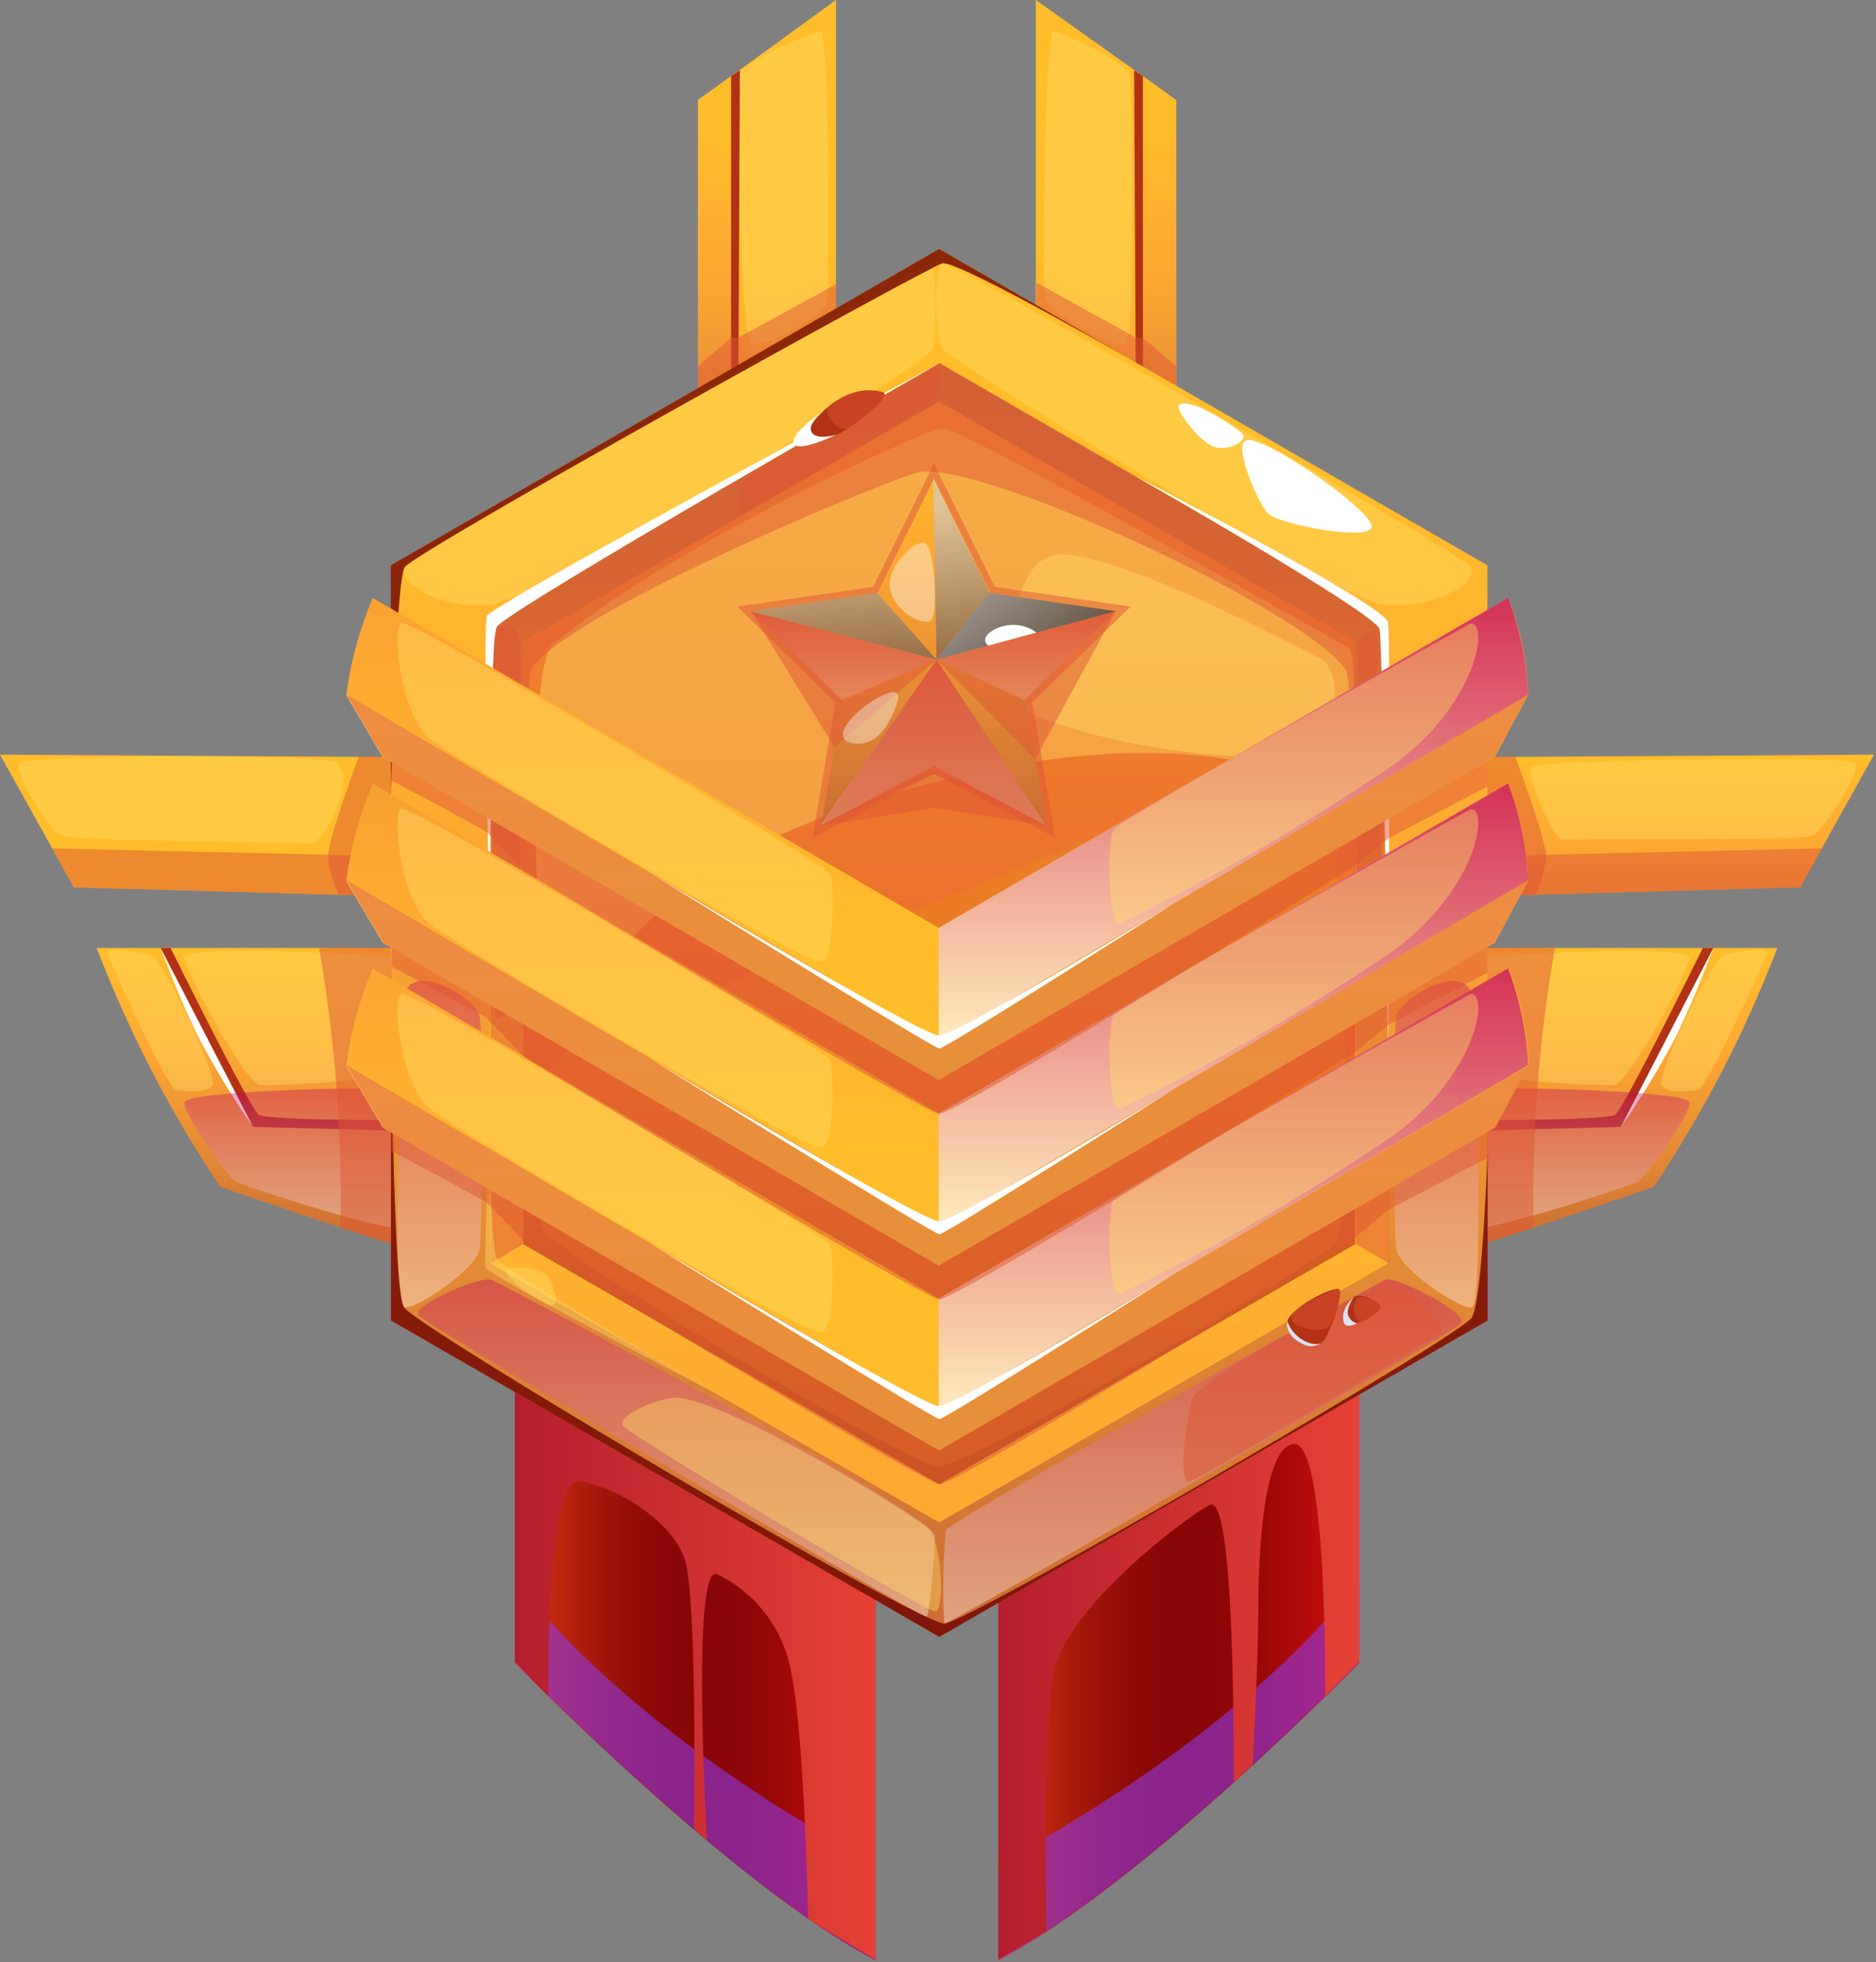 <svg width="130" height="136" viewBox="0 0 130 136" fill="none" xmlns="http://www.w3.org/2000/svg">
<rect x="0" y="0" width="130" height="136" fill="#808080" stroke="none"/>
<path d="M75 52.65L129.86 52.3L124.74 61.5L77.82 62.8L75 52.65Z" fill="url(#paint0_linear_6456_59062)"/>
<g style="mix-blend-mode:multiply" opacity="0.5">
<path d="M77.422 59.92L126.242 58.8L124.742 61.5L77.822 62.8L77.422 59.92Z" fill="#DE5634"/>
</g>
<g style="mix-blend-mode:soft-light" opacity="0.4">
<path d="M106.112 53.11C105.702 53.56 107.602 58.36 108.382 58.21C109.162 58.06 125.012 58.35 125.722 57.86C126.432 57.37 129.082 53.34 128.502 52.86C127.922 52.38 106.502 52.68 106.112 53.11Z" fill="#FFDF66"/>
</g>
<g style="mix-blend-mode:multiply" opacity="0.5">
<path d="M105 52.42C105 52.42 107.07 58.02 107.14 59.24C107.1 60.21 106.837 61.158 106.37 62.01L77.83 62.8L75 52.65L105 52.42Z" fill="#DE5634"/>
</g>
<path d="M54.86 52.65L0 52.3L5.12 61.5L52.04 62.8L54.86 52.65Z" fill="url(#paint1_linear_6456_59062)"/>
<g style="mix-blend-mode:multiply" opacity="0.5">
<path d="M52.451 59.92L3.621 58.8L5.121 61.5L52.041 62.8L52.451 59.92Z" fill="#DE5634"/>
</g>
<g style="mix-blend-mode:soft-light" opacity="0.4">
<path d="M23.37 52.91C24.73 54.2 22.29 58.61 21.51 58.46C20.73 58.31 4.85 58.35 4.14 57.86C3.43 57.37 0.78 53.34 1.36 52.86C1.94 52.38 22.58 52.17 23.37 52.91Z" fill="#FFDF66"/>
</g>
<g style="mix-blend-mode:multiply" opacity="0.5">
<path d="M24.87 52.42C24.87 52.42 22.8 58 22.73 59.24C22.772 60.207 23.035 61.151 23.5 62L52.001 62.8L54.821 52.65L24.87 52.42Z" fill="#DE5634"/>
</g>
<path d="M60.68 102.87V135.87C50.68 130.61 35.68 115.26 35.68 115.26V92.44L60.68 102.87Z" fill="url(#paint2_linear_6456_59062)"/>
<g style="mix-blend-mode:multiply" opacity="0.6">
<path d="M60.68 129.2V135.84C50.68 130.58 35.68 115.23 35.68 115.23V109.54C39.17 114 46.52 121.46 60.68 129.2Z" fill="#8E37E2"/>
</g>
<path d="M69.18 102.87V135.87C79.18 130.61 94.18 115.26 94.18 115.26V92.44L69.18 102.87Z" fill="url(#paint3_linear_6456_59062)"/>
<g style="mix-blend-mode:multiply" opacity="0.6">
<path d="M69.18 129.2V135.84C79.18 130.58 94.18 115.23 94.18 115.23V109.54C90.69 114 83.34 121.46 69.18 129.2Z" fill="#8E37E2"/>
</g>
<path style="mix-blend-mode:multiply" d="M38.002 117.55C38.002 117.55 37.772 102.42 40.132 102.68C42.492 102.94 46.562 105.34 47.452 108.09C48.342 110.84 48.082 126.77 48.082 126.77L48.982 127.51C48.982 127.51 47.872 108.16 49.712 109.11C51.073 109.772 52.253 110.755 53.151 111.975C54.048 113.194 54.635 114.613 54.862 116.11C55.752 120.47 56.002 133 56.002 133L60.672 135.8V102.8L35.672 92.37V115.16L38.002 117.55Z" fill="url(#paint4_linear_6456_59062)"/>
<path style="mix-blend-mode:multiply" d="M91.82 117.55C91.82 117.55 92.01 99.82 89.65 100.08C87.29 100.34 87.19 109.32 87.19 112.08C87.19 114.84 86.81 122.31 86.81 122.31L85.48 123.52C85.48 123.52 85.67 103.35 83.83 104.3C81.99 105.25 73.92 111.49 73.06 115.81C72.2 120.13 72.53 133.81 72.53 133.81L69.18 135.81V102.81L94.18 92.38V115.17L91.82 117.55Z" fill="url(#paint5_linear_6456_59062)"/>
<path d="M30.26 50.87L27.57 42.39L30.24 39.02L48.36 28.09V6.94L50.66 5.28L57.93 0V36.08L30.26 50.87Z" fill="url(#paint6_linear_6456_59062)"/>
<path d="M27.57 42.39L50.66 29.16V5.28L48.36 6.94V28.09L30.24 39.02L27.57 42.39Z" fill="url(#paint7_linear_6456_59062)"/>
<g style="mix-blend-mode:soft-light" opacity="0.4">
<path d="M51.19 5.28C51.07 6.63 51.3 23.44 52.08 23.83C52.86 24.22 57 21.92 57.28 21C57.56 20.08 57.42 2.09 56.87 2.16C56.32 2.23 51.27 4.33 51.19 5.28Z" fill="#FFDF66"/>
</g>
<path style="mix-blend-mode:multiply" opacity="0.37" d="M51.33 29.47C49.27 31.16 28.73 42.39 28.45 43.12C28.09 44.05 30.82 48.43 32.12 48.06C33.42 47.69 57.85 33.84 57.9 33.19C57.95 32.54 58.01 28.93 57.42 28.7C56.83 28.47 52.11 28.82 51.33 29.47Z" fill="url(#paint8_linear_6456_59062)"/>
<path d="M27.57 43.12L51.15 29.42L51.27 4.87L50.66 5.28V29.16L27.57 42.39V43.12Z" fill="#B33114"/>
<g style="mix-blend-mode:soft-light" opacity="0.4">
<path d="M48.61 28.33C47.26 28.42 30.5 39.18 30.5 39.49C30.5 39.8 27.5 41.62 28.26 41.57C29.02 41.52 50.17 29.57 50.2 29.16C50.23 28.75 49.33 28.28 48.61 28.33Z" fill="#FFDF66"/>
</g>
<g style="mix-blend-mode:soft-light" opacity="0.4">
<path d="M27.57 43.12C27.57 43.12 38.73 37.49 44.43 33.89C50.13 30.29 51.33 29.47 51.33 29.47L27.57 43.12Z" fill="#FFDF66"/>
</g>
<g style="mix-blend-mode:multiply" opacity="0.5">
<path d="M48.36 25.38L50.66 23.4H51.16L57.93 19.7V36.08L50.2 39.98L46.41 29.26L48.36 28.09V25.38Z" fill="#DE5634"/>
</g>
<path d="M99.601 50.87L102.301 42.39L99.621 39.02L81.501 28.09V6.94L79.201 5.28L71.781 0V36L99.601 50.87Z" fill="url(#paint9_linear_6456_59062)"/>
<path d="M102.299 42.39L79.199 29.16V5.28L81.499 6.94V28.09L99.619 39.02L102.299 42.39Z" fill="url(#paint10_linear_6456_59062)"/>
<g style="mix-blend-mode:soft-light" opacity="0.4">
<path d="M78.292 5.28C78.412 6.63 78.752 23.44 77.962 23.83C77.172 24.22 72.802 21.69 72.472 20.76C72.142 19.83 72.472 2.08 73.002 2.15C73.532 2.22 78.212 4.33 78.292 5.28Z" fill="#FFDF66"/>
</g>
<path style="mix-blend-mode:multiply" opacity="0.37" d="M78.54 29.47C80.54 31.16 101.13 42.39 101.41 43.12C101.77 44.05 99.04 48.43 97.75 48.06C96.46 47.69 72 33.84 72 33.19C72 32.54 71.89 28.93 72.48 28.7C73.07 28.47 77.75 28.82 78.54 29.47Z" fill="url(#paint11_linear_6456_59062)"/>
<path d="M102.3 43.12L78.72 29.42L78.59 4.87L79.2 5.28V29.16L102.3 42.39V43.12Z" fill="#B33114"/>
<g style="mix-blend-mode:soft-light" opacity="0.4">
<path d="M81.251 28.33C82.601 28.42 99.371 39.18 99.371 39.49C99.371 39.8 102.321 41.62 101.601 41.57C100.881 41.52 79.691 29.57 79.661 29.16C79.631 28.75 80.531 28.28 81.251 28.33Z" fill="#FFDF66"/>
</g>
<g style="mix-blend-mode:soft-light" opacity="0.4">
<path d="M102.299 43.12C102.299 43.12 91.139 37.49 85.429 33.89C79.719 30.29 78.539 29.47 78.539 29.47L102.299 43.12Z" fill="#FFDF66"/>
</g>
<g style="mix-blend-mode:multiply" opacity="0.5">
<path d="M81.5 25.38L79.2 23.4H78.7L71.82 19.58V35.97L79.66 39.98L83.45 29.26L81.5 28.09V25.38Z" fill="#DE5634"/>
</g>
<path d="M28.929 86.65C28.839 86.98 15.249 82.25 15.249 82.25C11.794 77.068 8.927 71.517 6.699 65.7H29.909L28.929 86.65Z" fill="url(#paint12_linear_6456_59062)"/>
<path d="M11.129 65.7C11.129 65.7 16.549 76.89 17.539 78.1L29.279 78.42V77.62C29.279 77.62 18.539 77.71 17.919 77.25C17.299 76.79 11.819 65.7 11.819 65.7H11.129Z" fill="#B33114"/>
<path d="M11.129 65.7L17.539 78.1C16.151 76.114 14.888 74.044 13.759 71.9C12.329 69 11.129 65.7 11.129 65.7Z" fill="white"/>
<g style="mix-blend-mode:soft-light" opacity="0.4">
<path d="M12.789 66.46C13.689 69.14 17.259 75.21 17.999 75.21C18.739 75.21 27.349 75.06 28.139 73.82C28.929 72.58 29.619 66.58 28.929 66.46C28.239 66.34 12.389 65.27 12.789 66.46Z" fill="#FFDF66"/>
</g>
<g style="mix-blend-mode:soft-light" opacity="0.4">
<path d="M7.472 66.17C8.572 68.79 11.652 75.46 12.222 75.54C12.792 75.62 14.712 75.86 14.742 75.06C14.742 73.78 11.192 66.34 10.392 66.17C9.592 66 7.192 65.52 7.472 66.17Z" fill="#FFDF66"/>
</g>
<path style="mix-blend-mode:multiply" opacity="0.37" d="M12.78 76.41C12.68 77.24 15.78 81.51 16.28 81.85C16.78 82.19 27.22 85.56 27.91 85.08C28.6 84.6 28.91 75.8 28.38 75.54C27.85 75.28 12.9 75.5 12.78 76.41Z" fill="url(#paint13_linear_6456_59062)"/>
<g style="mix-blend-mode:multiply" opacity="0.5">
<path d="M22.109 65.7C23.231 72.096 23.723 78.587 23.579 85.08L28.929 86.65L29.929 65.65L22.109 65.7Z" fill="#DE5634"/>
</g>
<path d="M100.93 86.65C101.02 86.98 114.61 82.25 114.61 82.25C118.065 77.068 120.932 71.517 123.16 65.7H100L100.93 86.65Z" fill="url(#paint14_linear_6456_59062)"/>
<path d="M118.73 65.7C118.73 65.7 113.31 76.89 112.32 78.1L100.59 78.42V77.62C100.59 77.62 111.33 77.71 111.94 77.25C112.55 76.79 118 65.7 118 65.7H118.73Z" fill="#B33114"/>
<path d="M118.73 65.7L112.32 78.1C113.712 76.117 114.975 74.046 116.1 71.9C117.53 69 118.73 65.7 118.73 65.7Z" fill="white"/>
<g style="mix-blend-mode:soft-light" opacity="0.4">
<path d="M117.072 66.46C116.172 69.14 112.612 75.21 111.862 75.21C111.112 75.21 102.512 75.06 101.722 73.82C100.932 72.58 100.242 66.58 100.932 66.46C101.622 66.34 117.472 65.27 117.072 66.46Z" fill="#FFDF66"/>
</g>
<g style="mix-blend-mode:soft-light" opacity="0.4">
<path d="M122.401 66.17C121.291 68.79 118.221 75.46 117.641 75.54C117.061 75.62 115.151 75.86 115.121 75.06C115.121 73.78 118.671 66.34 119.481 66.17C120.291 66 122.671 65.52 122.401 66.17Z" fill="#FFDF66"/>
</g>
<path style="mix-blend-mode:multiply" opacity="0.37" d="M117.078 76.41C117.178 77.24 114.078 81.51 113.578 81.85C113.078 82.19 102.638 85.56 101.998 85.08C101.358 84.6 100.998 75.8 101.518 75.54C102.038 75.28 116.998 75.5 117.078 76.41Z" fill="url(#paint15_linear_6456_59062)"/>
<g style="mix-blend-mode:multiply" opacity="0.5">
<path d="M107.75 65.7C106.628 72.096 106.136 78.587 106.28 85.08L100.93 86.65L99.93 65.65L107.75 65.7Z" fill="#DE5634"/>
</g>
<path d="M65.08 17.25L27.09 39.18V91.52L65.08 113.45L103.07 91.52V39.18L65.08 17.25Z" fill="url(#paint16_linear_6456_59062)"/>
<path d="M33.961 87.55V43.15L65.081 25.18L96.201 43.15V87.55L65.081 105.52L33.961 87.55Z" fill="url(#paint17_linear_6456_59062)"/>
<path d="M36.25 86.23V44.47L65.08 27.83L93.91 44.47V86.23L65.08 102.87L36.25 86.23Z" fill="url(#paint18_linear_6456_59062)"/>
<g style="mix-blend-mode:soft-light" opacity="0.4">
<path d="M27.998 39.32C27.529 40.73 31.569 42.46 34.408 41.84C37.248 41.22 63.998 25.54 64.678 24.13C64.874 22.175 64.874 20.205 64.678 18.25C63.739 18.25 28.268 38.64 27.998 39.32Z" fill="#FFDF66"/>
</g>
<g style="mix-blend-mode:soft-light" opacity="0.4">
<path d="M101.941 39.32C102.411 40.73 98.371 42.46 95.531 41.84C92.691 41.22 66.201 25.39 65.301 24.13C64.831 23.48 64.681 18.25 65.301 18.25C66.241 18.25 101.711 38.64 101.941 39.32Z" fill="#FFDF66"/>
</g>
<path style="mix-blend-mode:multiply" opacity="0.37" d="M27.998 69.09C27.738 70.65 27.119 90.46 27.998 90.61C28.878 90.76 32.998 87.94 33.228 86.61C33.459 85.28 33.529 71.73 33.228 70.43C32.928 69.13 28.428 66.48 27.998 69.09Z" fill="url(#paint19_linear_6456_59062)"/>
<path style="mix-blend-mode:multiply" opacity="0.37" d="M102 69.09C102.26 70.65 102.88 90.46 102 90.61C101.12 90.76 97 87.94 96.77 86.61C96.54 85.28 96.47 71.73 96.77 70.43C97.07 69.13 101.59 66.48 102 69.09Z" fill="url(#paint20_linear_6456_59062)"/>
<path style="mix-blend-mode:multiply" opacity="0.37" d="M29 91.15C29.46 91.83 63.68 112.06 64.19 112.06C64.45 112.06 64.8 107.06 64.8 106.47C64.8 104.91 34.54 88.84 34.01 88.69C33.18 88.47 28.49 90.47 29 91.15Z" fill="url(#paint21_linear_6456_59062)"/>
<path style="mix-blend-mode:multiply" opacity="0.37" d="M101.27 91.68C100.81 92.36 65.95 112.52 65.44 112.52C65.304 110.357 65.34 108.187 65.55 106.03C66.66 104.93 95.55 88.84 96.04 88.69C96.82 88.47 101.73 91 101.27 91.68Z" fill="url(#paint22_linear_6456_59062)"/>
<g style="mix-blend-mode:multiply" opacity="0.37">
<path d="M37.569 85.12C35.569 73.55 36.669 72.82 51.019 67.93C65.369 63.04 89.649 50.44 91.779 55.93C93.909 61.42 93.179 84.68 92.699 85.93C92.219 87.18 67.149 101.6 65.079 101.63C63.009 101.66 37.799 86.42 37.569 85.12Z" fill="#ED8A1D"/>
</g>
<g style="mix-blend-mode:soft-light" opacity="0.4">
<path d="M93.29 44.76C92.78 44.64 66.73 29.58 65.29 29.69C63.85 29.8 45.74 38.29 38.29 44.69C36.29 46.41 37.03 71.95 38.86 71.48C40.69 71.01 42 60.7 62.2 54.9C82.05 49.18 90.69 54.13 92.84 55.01C93.45 55.26 94.44 45 93.29 44.76Z" fill="#FFDF66"/>
</g>
<g style="mix-blend-mode:multiply" opacity="0.5">
<path d="M34 87.55V43.15L65.12 25.15L96.24 43.15V87.55L93.95 86.23C93.95 86.23 94.09 47.63 93.26 46.42C90.26 42.1 67.26 31.6 63.5 32.77C59.74 33.94 39.12 42.68 36.83 46.35C36.06 47.58 36.25 86.23 36.25 86.23L34 87.55Z" fill="#DE5634"/>
</g>
<g style="mix-blend-mode:soft-light" opacity="0.4">
<path d="M70.901 49.21C78.651 52.75 90.331 52.81 91.401 52.13C92.471 51.45 93.181 46.48 91.501 45.65C89.821 44.82 76.501 37.72 73.001 38.48C69.501 39.24 69.521 48.59 70.901 49.21Z" fill="#FFDF66"/>
</g>
<path opacity="0.8" d="M27.088 55.13C27.088 55.01 27.418 40.37 28.038 39.32C28.658 38.27 64.258 18.53 65.298 18.25C66.338 17.97 79.668 25.67 79.668 25.67L65.078 17.25L27.078 39.18L27.088 55.13Z" fill="#700000"/>
<path d="M78.68 33C78.68 33 95.37 42.53 95.6 43.6C95.83 44.67 96.2 73.36 96.2 73.36C96.2 73.36 96.36 44.36 96.2 43.15C96.04 41.94 78.68 33 78.68 33Z" fill="white"/>
<path d="M34.002 67.48C34.002 67.48 33.442 43.48 33.732 42.7C34.022 41.92 65.082 25.18 65.082 25.18C65.082 25.18 35.002 42.36 34.422 43.45C33.842 44.54 34.002 67.48 34.002 67.48Z" fill="white"/>
<path opacity="0.8" d="M27.09 91.52L65.09 113.45L103.09 91.52V79.6C103.09 79.6 102.75 90 102 91.3C101.25 92.6 67.19 112.39 65.46 112.52C63.73 112.65 28.91 92 28 90.61C27.09 89.22 27.09 64.85 27.09 64.85V91.52Z" fill="#700000"/>
<g style="mix-blend-mode:soft-light" opacity="0.4">
<path d="M34 76.19C34 76.19 33.89 86.43 34.46 87.28C35.03 88.13 49.79 96.67 49.79 96.67C49.79 96.67 33.79 88.4 33.65 87.86C33.51 87.32 34 76.19 34 76.19Z" fill="#FFDF66"/>
</g>
<g style="mix-blend-mode:soft-light" opacity="0.4">
<path d="M46.808 96.87C45.688 96.87 42.548 98.14 43.228 98.87C43.908 99.6 62.608 110.87 64.748 111.67C65.438 111.93 65.378 107.48 64.438 106.04C63.998 105.43 50.288 96.86 46.808 96.87Z" fill="#FFDF66"/>
</g>
<path d="M81.782 28C81.162 28.16 83.232 30.76 84.212 31C85.192 31.24 86.542 30.53 86.072 30.05C85.602 29.57 82.742 27.69 81.782 28Z" fill="white"/>
<path d="M86.359 30.52C85.419 30.77 87.149 34.88 87.889 35.61C88.629 36.34 95.199 37.61 95.049 36.44C94.899 35.27 87.679 30.17 86.359 30.52Z" fill="white"/>
<g style="mix-blend-mode:multiply" opacity="0.5">
<path d="M82.6 97C81.78 100.57 81.91 102.68 82.37 102.7C82.83 102.72 99.44 92.7 99.9 92.28C100.36 91.86 97.23 89 96 89.15C94.77 89.3 82.91 95.64 82.6 97Z" fill="#DE5634"/>
</g>
<g style="mix-blend-mode:multiply" opacity="0.5">
<path d="M36 44.17C35.6 42.97 34.37 42.97 34.26 44.32C34.15 45.67 33.95 70.54 34.44 70.57C34.93 70.6 35.96 69.39 36 68.82C36.04 68.25 36.17 44.74 36 44.17Z" fill="#DE5634"/>
</g>
<g style="mix-blend-mode:multiply" opacity="0.5">
<path d="M94.179 44.32C94.119 44.8 93.879 68.32 94.179 68.32C94.479 68.32 95.859 67.22 95.859 66.64C95.859 66.06 95.519 43.87 95.369 43.75C95.219 43.63 94.239 43.94 94.179 44.32Z" fill="#DE5634"/>
</g>
<g style="mix-blend-mode:multiply" opacity="0.5">
<path d="M65.08 27.44C65.08 27.9 51.69 35.54 51.38 35.54C51.07 35.54 51.18 33.48 51.61 33.2C52.04 32.92 65 25.12 65.08 25.38C65.13 26.066 65.13 26.754 65.08 27.44Z" fill="#DE5634"/>
</g>
<path d="M92.712 89.33C91.862 89.33 88.972 90.98 89.192 91.8C89.412 92.62 91.192 93.51 91.652 93.03C92.112 92.55 93.272 89.35 92.712 89.33Z" fill="#B33114"/>
<path d="M93.809 89.91C93.519 90.18 92.879 91.14 93.489 91.61C94.099 92.08 95.889 90.84 95.629 90.48C95.369 90.12 94.189 89.56 93.809 89.91Z" fill="#B33114"/>
<g style="mix-blend-mode:multiply" opacity="0.5">
<path d="M89.611 91C88.901 92 91.821 92.6 92.201 91.79C92.581 90.98 93.201 89.27 92.711 89.35C91.585 89.705 90.534 90.264 89.611 91Z" fill="#DE5634"/>
</g>
<path d="M89.199 91.56C89.398 92.122 89.792 92.594 90.309 92.89C90.989 93.29 91.569 93.2 91.739 92.89C91.571 93.09 91.339 93.227 91.083 93.278C90.827 93.328 90.561 93.29 90.329 93.17C88.939 92.54 89.199 91.56 89.199 91.56Z" fill="#DAE1EF"/>
<g style="mix-blend-mode:multiply" opacity="0.5">
<path d="M94.139 89.93C93.48 90.65 93.99 91.67 94.359 91.61C94.73 91.55 95.84 90.83 95.629 90.48C95.419 90.13 94.279 89.78 94.139 89.93Z" fill="#DE5634"/>
</g>
<path d="M93.808 89.91C93.808 89.91 93.208 90.74 93.448 91.22C93.688 91.7 94.038 91.7 94.038 91.7C94.038 91.7 93.248 92.16 93.108 91.62C92.858 90.7 93.808 89.91 93.808 89.91Z" fill="#DAE1EF"/>
<path d="M61.169 27.18C59.119 26.64 57.469 27.97 56.569 28.99C55.669 30.01 56.169 30.61 57.299 30.41C58.429 30.21 61.999 27.41 61.169 27.18Z" fill="#B33114"/>
<g style="mix-blend-mode:multiply" opacity="0.5">
<path d="M61.169 27.18C60.522 27.051 59.855 27.069 59.217 27.231C58.578 27.394 57.984 27.698 57.478 28.12C56.928 28.6 58.008 29.99 58.758 29.69C59.508 29.39 61.798 27.4 61.169 27.18Z" fill="#DE5634"/>
</g>
<path d="M57.09 28.46C57.09 28.46 54.77 30 55 30.72C55.23 31.44 58 30.11 58 30.11C58 30.11 56.57 30.57 56.24 29.94C55.91 29.31 57.09 28.46 57.09 28.46Z" fill="white"/>
<g style="mix-blend-mode:soft-light" opacity="0.4">
<path d="M35.282 87.86C34.202 88.13 37.422 90.34 38.192 90.46C38.962 90.58 38.192 88.63 37.832 88.29C37.034 87.926 36.155 87.777 35.282 87.86Z" fill="#FFDF66"/>
</g>
<path d="M65.05 90L25.83 67.12C24.922 69.261 24.306 71.515 24 73.82L26.56 78.14L65.09 100.52L103.62 78.14L105.94 73.82C105.869 71.522 105.395 69.254 104.54 67.12L65.05 90Z" fill="url(#paint23_linear_6456_59062)"/>
<path d="M26.521 78.14L23.961 73.82L65.051 97.89L105.901 73.82L103.581 78.14L65.051 100.52L26.521 78.14Z" fill="url(#paint24_linear_6456_59062)"/>
<g style="mix-blend-mode:multiply" opacity="0.5">
<path d="M24 73.82L26.56 78.14L27.14 78.5V79.79C27.14 79.79 29.34 80.91 33.66 83.3C33.8 83.38 36.37 86.09 36.37 86.09C36.37 86.09 64.13 102.87 65.13 102.87C66.43 102.87 93.96 85.72 93.96 85.72C93.96 85.72 96.11 83.92 96.32 83.79L103.12 80.23V78.44L103.63 78.14L105.95 73.82L65.05 97.89L24 73.82Z" fill="#DE5634"/>
</g>
<path style="mix-blend-mode:multiply" opacity="0.69" d="M65.051 90V97.9L105.901 73.82C105.794 71.526 105.321 69.265 104.501 67.12L65.051 90Z" fill="url(#paint25_linear_6456_59062)"/>
<g style="mix-blend-mode:soft-light" opacity="0.4">
<path d="M27.849 68.85C27.099 68.85 27.719 75.5 29.989 77.02C33.609 79.45 55.439 92.31 56.869 92.33C57.869 92.33 57.809 86.7 57.509 86.26C56.999 85.43 28.999 68.85 27.849 68.85Z" fill="#FFDF66"/>
</g>
<g style="mix-blend-mode:soft-light" opacity="0.4">
<path d="M77.178 83.17C76.709 83.66 76.769 89.86 77.579 89.68C84.171 86.48 90.521 82.803 96.579 78.68C102.388 74.4 103.208 68.77 101.908 68.9C101.878 68.86 78.148 82.16 77.178 83.17Z" fill="#FFDF66"/>
</g>
<path d="M45.07 86.18C45.07 86.18 63.85 97.45 65.07 97.45C66.29 97.45 81.26 88.35 81.26 88.35C81.26 88.35 65.53 98.35 65.1 98.35C64.67 98.35 45.07 86.18 45.07 86.18Z" fill="white"/>
<path d="M65.05 77.18L25.83 54.31C24.923 56.448 24.307 58.698 24 61L26.56 65.32L65.05 87.71L103.58 65.33L105.9 61C105.829 58.702 105.355 56.434 104.5 54.3L65.05 77.18Z" fill="url(#paint26_linear_6456_59062)"/>
<path d="M26.521 65.33L23.961 61.01L65.051 85.08L105.901 61.01L103.581 65.33L65.051 87.71L26.521 65.33Z" fill="url(#paint27_linear_6456_59062)"/>
<g style="mix-blend-mode:multiply" opacity="0.5">
<path d="M24 61L26.56 65.32L27.14 65.68V67C27.14 67 29.34 68.12 33.66 70.51C33.8 70.59 36.37 73.3 36.37 73.3C36.37 73.3 64.08 90.06 65.08 90.06C66.38 90.06 93.91 72.91 93.91 72.91C93.91 72.91 96.06 71.11 96.27 70.98L103.07 67.42V65.63L103.58 65.33L105.9 61L65.05 85.08L24 61Z" fill="#DE5634"/>
</g>
<path style="mix-blend-mode:multiply" opacity="0.69" d="M65.051 77.18V85.08L105.901 61C105.794 58.706 105.321 56.444 104.501 54.3L65.051 77.18Z" fill="url(#paint28_linear_6456_59062)"/>
<g style="mix-blend-mode:soft-light" opacity="0.4">
<path d="M27.849 56.05C27.099 56.05 27.719 62.69 29.989 64.21C33.609 66.64 55.439 79.5 56.869 79.52C57.869 79.52 57.809 73.89 57.509 73.45C56.999 72.62 28.999 56.05 27.849 56.05Z" fill="#FFDF66"/>
</g>
<g style="mix-blend-mode:soft-light" opacity="0.4">
<path d="M77.178 70.36C76.709 70.85 76.769 77.06 77.579 76.87C84.171 73.67 90.521 69.993 96.579 65.87C102.388 61.6 103.208 55.96 101.908 56.09C101.878 56.05 78.148 69.35 77.178 70.36Z" fill="#FFDF66"/>
</g>
<path d="M45.07 73.38C45.07 73.38 63.85 84.64 65.07 84.64C66.29 84.64 81.26 75.54 81.26 75.54C81.26 75.54 65.53 85.54 65.1 85.54C64.67 85.54 45.07 73.38 45.07 73.38Z" fill="white"/>
<path d="M65.05 64.31L25.83 41.44C24.922 43.581 24.306 45.835 24 48.14L26.56 52.47L65.05 74.85L103.58 52.47L105.9 48.14C105.829 45.842 105.355 43.574 104.5 41.44L65.05 64.31Z" fill="url(#paint29_linear_6456_59062)"/>
<path d="M26.521 52.47L23.961 48.14L65.051 72.21L105.901 48.14L103.581 52.47L65.051 74.84L26.521 52.47Z" fill="url(#paint30_linear_6456_59062)"/>
<g style="mix-blend-mode:multiply" opacity="0.5">
<path d="M24 48.14L26.56 52.47L27.14 52.83V54.11C27.14 54.11 29.34 55.23 33.66 57.62C33.8 57.7 36.37 60.41 36.37 60.41C36.37 60.41 64.08 77.2 65.08 77.2C66.38 77.2 93.91 60 93.91 60C93.91 60 96.06 58.2 96.27 58.07L103.07 54.51V52.76L103.58 52.47L105.9 48.14L65.05 72.21L24 48.14Z" fill="#DE5634"/>
</g>
<path style="mix-blend-mode:multiply" opacity="0.69" d="M65.051 64.31V72.21L105.901 48.14C105.794 45.846 105.321 43.585 104.501 41.44L65.051 64.31Z" fill="url(#paint31_linear_6456_59062)"/>
<g style="mix-blend-mode:soft-light" opacity="0.4">
<path d="M27.849 43.18C27.099 43.18 27.719 49.82 29.989 51.35C33.609 53.77 55.439 66.64 56.869 66.65C57.869 66.65 57.809 61.02 57.509 60.58C56.999 59.75 28.999 43.18 27.849 43.18Z" fill="#FFDF66"/>
</g>
<g style="mix-blend-mode:soft-light" opacity="0.4">
<path d="M77.178 57.49C76.709 57.98 76.769 64.19 77.579 64C84.171 60.8 90.521 57.123 96.579 53C102.388 48.73 103.208 43.09 101.908 43.22C101.878 43.18 78.148 56.49 77.178 57.49Z" fill="#FFDF66"/>
</g>
<path d="M45.07 60.51C45.07 60.51 63.85 71.77 65.07 71.77C66.29 71.77 81.26 62.67 81.26 62.67C81.26 62.67 65.53 72.67 65.1 72.67C64.67 72.67 45.07 60.51 45.07 60.51Z" fill="white"/>
<g style="mix-blend-mode:multiply" opacity="0.5">
<path d="M64.72 53.63L56.3 58.06L57.9 48.68L51.09 42.04L60.51 40.67L64.72 32.14L68.93 40.67L78.35 42.04L71.53 48.68L73.14 58.06L64.72 53.63Z" fill="#DE5634"/>
</g>
<path d="M77.36 42.36L72.82 41.7L71.58 41.52L68.63 41.09L64.72 33.17L60.81 41.09L52.07 42.36L58.4 48.52L56.9 57.22L64.72 53.12L72.53 57.22L71.04 48.52L77.36 42.36Z" fill="url(#paint32_linear_6456_59062)"/>
<path style="mix-blend-mode:multiply" opacity="0.37" d="M52.031 42.36L64.901 45.72L58.351 48.52L52.031 42.36Z" fill="url(#paint33_linear_6456_59062)"/>
<path style="mix-blend-mode:multiply" opacity="0.37" d="M77.318 42.36L64.898 45.72L70.998 48.52L77.318 42.36Z" fill="url(#paint34_linear_6456_59062)"/>
<path style="mix-blend-mode:multiply" opacity="0.37" d="M64.669 53.12L64.899 45.72L56.859 57.22L64.669 53.12Z" fill="url(#paint35_linear_6456_59062)"/>
<path style="mix-blend-mode:multiply" opacity="0.37" d="M72.492 57.22L64.902 45.72L64.672 53.12L72.492 57.22Z" fill="url(#paint36_linear_6456_59062)"/>
<path style="mix-blend-mode:color-dodge" opacity="0.5" d="M64.672 33.17L64.902 45.72L68.582 41.09L64.672 33.17Z" fill="url(#paint37_linear_6456_59062)"/>
<path style="mix-blend-mode:color-dodge" opacity="0.5" d="M77.318 42.36L64.898 45.72L68.578 41.09L77.318 42.36Z" fill="url(#paint38_linear_6456_59062)"/>
<path style="mix-blend-mode:color-dodge" opacity="0.5" d="M77.318 42.36L64.898 45.72L68.578 41.09L77.318 42.36Z" fill="url(#paint39_linear_6456_59062)"/>
<path style="mix-blend-mode:color-dodge" opacity="0.5" d="M60.771 41.09L64.901 45.72L52.031 42.36L60.771 41.09Z" fill="url(#paint40_linear_6456_59062)"/>
<path d="M68.58 43.84C67.93 44.39 68.49 44.75 68.49 44.75L71.83 43.84C71.359 43.493 70.79 43.306 70.205 43.306C69.62 43.306 69.051 43.493 68.58 43.84Z" fill="white"/>
<g style="mix-blend-mode:multiply" opacity="0.5">
<path d="M56.898 57.22C56.898 57.22 62.828 54.43 64.718 53.65L72.528 57.22L64.718 53.11L56.898 57.22Z" fill="#DE5634"/>
</g>
<g style="mix-blend-mode:multiply" opacity="0.5">
<path d="M52.031 42.36L64.901 45.72L57.831 51.8L52.031 42.36Z" fill="#DE5634"/>
</g>
<g style="mix-blend-mode:multiply" opacity="0.5">
<path d="M77.318 42.36L64.898 45.72L71.738 52.61L77.318 42.36Z" fill="#DE5634"/>
</g>
<g style="mix-blend-mode:multiply" opacity="0.5">
<path d="M56.898 57.22L64.898 45.72L72.528 57.22L64.718 55.99L56.898 57.22Z" fill="#DE5634"/>
</g>
<g style="mix-blend-mode:soft-light" opacity="0.4">
<path d="M61.81 39.72C60.98 42.02 64.14 43.63 64.57 42.92C65 42.21 64.73 38.26 64.19 37.72C63.65 37.18 62.15 38.78 61.81 39.72Z" fill="#F7FFFF"/>
</g>
<g style="mix-blend-mode:soft-light" opacity="0.4">
<path d="M59.219 51.53C60.899 51.76 61.839 49.84 62.219 48.53C62.769 46.4 56.159 51.11 59.219 51.53Z" fill="#F7FFFF"/>
</g>
<defs>
<linearGradient id="paint0_linear_6456_59062" x1="102.55" y1="71.139" x2="102.542" y2="52.347" gradientUnits="userSpaceOnUse">
<stop stop-color="#CA6B34"/>
<stop offset="0.67" stop-color="#FFA933"/>
<stop offset="1" stop-color="#FFBD2B"/>
</linearGradient>
<linearGradient id="paint1_linear_6456_59062" x1="41.589" y1="94.612" x2="41.481" y2="75.844" gradientUnits="userSpaceOnUse">
<stop stop-color="#CA6B34"/>
<stop offset="0.67" stop-color="#FFA933"/>
<stop offset="1" stop-color="#FFBD2B"/>
</linearGradient>
<linearGradient id="paint2_linear_6456_59062" x1="35.7" y1="114.14" x2="60.68" y2="114.14" gradientUnits="userSpaceOnUse">
<stop stop-color="#DE3C14"/>
<stop offset="0.07" stop-color="#C72E10"/>
<stop offset="0.19" stop-color="#AB1C0C"/>
<stop offset="0.3" stop-color="#971009"/>
<stop offset="0.41" stop-color="#8B0807"/>
<stop offset="0.52" stop-color="#870606"/>
<stop offset="0.62" stop-color="#8C0707"/>
<stop offset="0.73" stop-color="#9A0808"/>
<stop offset="0.85" stop-color="#B20B0B"/>
<stop offset="0.97" stop-color="#D30E0E"/>
<stop offset="1" stop-color="#DB0F0F"/>
</linearGradient>
<linearGradient id="paint3_linear_6456_59062" x1="69.18" y1="114.14" x2="94.16" y2="114.14" gradientUnits="userSpaceOnUse">
<stop stop-color="#DE3C14"/>
<stop offset="0.07" stop-color="#C72E10"/>
<stop offset="0.19" stop-color="#AB1C0C"/>
<stop offset="0.3" stop-color="#971009"/>
<stop offset="0.41" stop-color="#8B0807"/>
<stop offset="0.52" stop-color="#870606"/>
<stop offset="0.62" stop-color="#8C0707"/>
<stop offset="0.73" stop-color="#9A0808"/>
<stop offset="0.85" stop-color="#B20B0B"/>
<stop offset="0.97" stop-color="#D30E0E"/>
<stop offset="1" stop-color="#DB0F0F"/>
</linearGradient>
<linearGradient id="paint4_linear_6456_59062" x1="35.702" y1="114.14" x2="60.682" y2="114.14" gradientUnits="userSpaceOnUse">
<stop stop-color="#B41E2D"/>
<stop offset="1" stop-color="#E54136"/>
</linearGradient>
<linearGradient id="paint5_linear_6456_59062" x1="69.18" y1="114.14" x2="94.16" y2="114.14" gradientUnits="userSpaceOnUse">
<stop stop-color="#B41E2D"/>
<stop offset="1" stop-color="#E54136"/>
</linearGradient>
<linearGradient id="paint6_linear_6456_59062" x1="42.75" y1="49.8" x2="42.75" y2="16.99" gradientUnits="userSpaceOnUse">
<stop stop-color="#CA6B34"/>
<stop offset="0.67" stop-color="#FFA933"/>
<stop offset="1" stop-color="#FFBD2B"/>
</linearGradient>
<linearGradient id="paint7_linear_6456_59062" x1="39.11" y1="39.53" x2="39.11" y2="8.61" gradientUnits="userSpaceOnUse">
<stop stop-color="#CA6B34"/>
<stop offset="0.67" stop-color="#FFA933"/>
<stop offset="1" stop-color="#FFBD2B"/>
</linearGradient>
<linearGradient id="paint8_linear_6456_59062" x1="43.17" y1="28.62" x2="43.17" y2="48.08" gradientUnits="userSpaceOnUse">
<stop stop-color="#C10065"/>
<stop offset="1" stop-color="white"/>
</linearGradient>
<linearGradient id="paint9_linear_6456_59062" x1="87.051" y1="49.8" x2="87.051" y2="16.99" gradientUnits="userSpaceOnUse">
<stop stop-color="#CA6B34"/>
<stop offset="0.67" stop-color="#FFA933"/>
<stop offset="1" stop-color="#FFBD2B"/>
</linearGradient>
<linearGradient id="paint10_linear_6456_59062" x1="90.749" y1="39.53" x2="90.749" y2="8.61" gradientUnits="userSpaceOnUse">
<stop stop-color="#CA6B34"/>
<stop offset="0.67" stop-color="#FFA933"/>
<stop offset="1" stop-color="#FFBD2B"/>
</linearGradient>
<linearGradient id="paint11_linear_6456_59062" x1="86.69" y1="28.62" x2="86.69" y2="48.08" gradientUnits="userSpaceOnUse">
<stop stop-color="#C10065"/>
<stop offset="1" stop-color="white"/>
</linearGradient>
<linearGradient id="paint12_linear_6456_59062" x1="18.309" y1="86.61" x2="18.309" y2="65.86" gradientUnits="userSpaceOnUse">
<stop stop-color="#CA6B34"/>
<stop offset="0.67" stop-color="#FFA933"/>
<stop offset="1" stop-color="#FFBD2B"/>
</linearGradient>
<linearGradient id="paint13_linear_6456_59062" x1="20.72" y1="75.44" x2="20.72" y2="85.13" gradientUnits="userSpaceOnUse">
<stop stop-color="#C10065"/>
<stop offset="1" stop-color="white"/>
</linearGradient>
<linearGradient id="paint14_linear_6456_59062" x1="111.56" y1="86.61" x2="111.56" y2="65.86" gradientUnits="userSpaceOnUse">
<stop stop-color="#CA6B34"/>
<stop offset="0.67" stop-color="#FFA933"/>
<stop offset="1" stop-color="#FFBD2B"/>
</linearGradient>
<linearGradient id="paint15_linear_6456_59062" x1="109.138" y1="75.44" x2="109.138" y2="85.13" gradientUnits="userSpaceOnUse">
<stop stop-color="#C10065"/>
<stop offset="1" stop-color="white"/>
</linearGradient>
<linearGradient id="paint16_linear_6456_59062" x1="65.08" y1="115.1" x2="65.08" y2="32.61" gradientUnits="userSpaceOnUse">
<stop stop-color="#CA6B34"/>
<stop offset="0.67" stop-color="#FFA933"/>
<stop offset="1" stop-color="#FFBD2B"/>
</linearGradient>
<linearGradient id="paint17_linear_6456_59062" x1="65.081" y1="18.1" x2="65.081" y2="101.02" gradientUnits="userSpaceOnUse">
<stop stop-color="#CA6B34"/>
<stop offset="0.17" stop-color="#CC6E34"/>
<stop offset="0.29" stop-color="#D27733"/>
<stop offset="0.39" stop-color="#DB8631"/>
<stop offset="0.48" stop-color="#E99B2F"/>
<stop offset="0.57" stop-color="#FBB72C"/>
<stop offset="0.59" stop-color="#FFBD2B"/>
<stop offset="1" stop-color="#FFA933"/>
</linearGradient>
<linearGradient id="paint18_linear_6456_59062" x1="65.08" y1="102.87" x2="65.08" y2="27.83" gradientUnits="userSpaceOnUse">
<stop stop-color="#B75014"/>
<stop offset="0.38" stop-color="#E8692A"/>
<stop offset="1" stop-color="#F58E2F"/>
</linearGradient>
<linearGradient id="paint19_linear_6456_59062" x1="30.488" y1="67.99" x2="30.488" y2="90.62" gradientUnits="userSpaceOnUse">
<stop stop-color="#C10065"/>
<stop offset="1" stop-color="white"/>
</linearGradient>
<linearGradient id="paint20_linear_6456_59062" x1="99.52" y1="67.99" x2="99.52" y2="90.62" gradientUnits="userSpaceOnUse">
<stop stop-color="#C10065"/>
<stop offset="1" stop-color="white"/>
</linearGradient>
<linearGradient id="paint21_linear_6456_59062" x1="46.83" y1="88.67" x2="46.83" y2="112.06" gradientUnits="userSpaceOnUse">
<stop stop-color="#C10065"/>
<stop offset="1" stop-color="white"/>
</linearGradient>
<linearGradient id="paint22_linear_6456_59062" x1="83.33" y1="88.68" x2="83.33" y2="112.52" gradientUnits="userSpaceOnUse">
<stop stop-color="#C10065"/>
<stop offset="1" stop-color="white"/>
</linearGradient>
<linearGradient id="paint23_linear_6456_59062" x1="64.93" y1="29.28" x2="64.93" y2="89.07" gradientUnits="userSpaceOnUse">
<stop stop-color="#CA6B34"/>
<stop offset="0.67" stop-color="#FFA933"/>
<stop offset="1" stop-color="#FFBD2B"/>
</linearGradient>
<linearGradient id="paint24_linear_6456_59062" x1="64.931" y1="100.52" x2="64.931" y2="73.82" gradientUnits="userSpaceOnUse">
<stop stop-color="#F1CB3C"/>
<stop offset="1" stop-color="#FFC14F"/>
</linearGradient>
<linearGradient id="paint25_linear_6456_59062" x1="85.481" y1="67.12" x2="85.481" y2="97.89" gradientUnits="userSpaceOnUse">
<stop stop-color="#C10065"/>
<stop offset="1" stop-color="white"/>
</linearGradient>
<linearGradient id="paint26_linear_6456_59062" x1="64.93" y1="20.59" x2="64.93" y2="80.38" gradientUnits="userSpaceOnUse">
<stop stop-color="#CA6B34"/>
<stop offset="0.67" stop-color="#FFA933"/>
<stop offset="1" stop-color="#FFBD2B"/>
</linearGradient>
<linearGradient id="paint27_linear_6456_59062" x1="64.931" y1="87.71" x2="64.931" y2="61.01" gradientUnits="userSpaceOnUse">
<stop stop-color="#F1CB3C"/>
<stop offset="1" stop-color="#FFC14F"/>
</linearGradient>
<linearGradient id="paint28_linear_6456_59062" x1="85.481" y1="54.31" x2="85.481" y2="85.08" gradientUnits="userSpaceOnUse">
<stop stop-color="#C10065"/>
<stop offset="1" stop-color="white"/>
</linearGradient>
<linearGradient id="paint29_linear_6456_59062" x1="64.93" y1="6.35" x2="64.93" y2="66.14" gradientUnits="userSpaceOnUse">
<stop stop-color="#CA6B34"/>
<stop offset="0.67" stop-color="#FFA933"/>
<stop offset="1" stop-color="#FFBD2B"/>
</linearGradient>
<linearGradient id="paint30_linear_6456_59062" x1="64.931" y1="74.85" x2="64.931" y2="48.14" gradientUnits="userSpaceOnUse">
<stop stop-color="#F1CB3C"/>
<stop offset="1" stop-color="#FFC14F"/>
</linearGradient>
<linearGradient id="paint31_linear_6456_59062" x1="85.481" y1="41.44" x2="85.481" y2="72.21" gradientUnits="userSpaceOnUse">
<stop stop-color="#C10065"/>
<stop offset="1" stop-color="white"/>
</linearGradient>
<linearGradient id="paint32_linear_6456_59062" x1="64.72" y1="57.68" x2="64.72" y2="29.09" gradientUnits="userSpaceOnUse">
<stop stop-color="#CA6B34"/>
<stop offset="0.67" stop-color="#FFA933"/>
<stop offset="1" stop-color="#FFBD2B"/>
</linearGradient>
<linearGradient id="paint33_linear_6456_59062" x1="58.461" y1="42.36" x2="58.461" y2="48.52" gradientUnits="userSpaceOnUse">
<stop stop-color="#C10065"/>
<stop offset="1" stop-color="white"/>
</linearGradient>
<linearGradient id="paint34_linear_6456_59062" x1="71.108" y1="42.36" x2="71.108" y2="48.52" gradientUnits="userSpaceOnUse">
<stop stop-color="#C10065"/>
<stop offset="1" stop-color="white"/>
</linearGradient>
<linearGradient id="paint35_linear_6456_59062" x1="60.879" y1="45.72" x2="60.879" y2="57.22" gradientUnits="userSpaceOnUse">
<stop stop-color="#C10065"/>
<stop offset="1" stop-color="white"/>
</linearGradient>
<linearGradient id="paint36_linear_6456_59062" x1="68.582" y1="45.72" x2="68.582" y2="57.22" gradientUnits="userSpaceOnUse">
<stop stop-color="#C10065"/>
<stop offset="1" stop-color="white"/>
</linearGradient>
<linearGradient id="paint37_linear_6456_59062" x1="65.832" y1="35.06" x2="67.582" y2="51.1" gradientUnits="userSpaceOnUse">
<stop stop-color="#BFD7FF"/>
<stop offset="1"/>
</linearGradient>
<linearGradient id="paint38_linear_6456_59062" x1="64.898" y1="43.41" x2="77.318" y2="43.41" gradientUnits="userSpaceOnUse">
<stop stop-color="#BFD7FF"/>
<stop offset="1"/>
</linearGradient>
<linearGradient id="paint39_linear_6456_59062" x1="70.078" y1="34.59" x2="71.828" y2="50.63" gradientUnits="userSpaceOnUse">
<stop stop-color="#BFD7FF"/>
<stop offset="1"/>
</linearGradient>
<linearGradient id="paint40_linear_6456_59062" x1="57.581" y1="35.96" x2="59.331" y2="52" gradientUnits="userSpaceOnUse">
<stop stop-color="#BFD7FF"/>
<stop offset="1"/>
</linearGradient>
</defs>
</svg>
